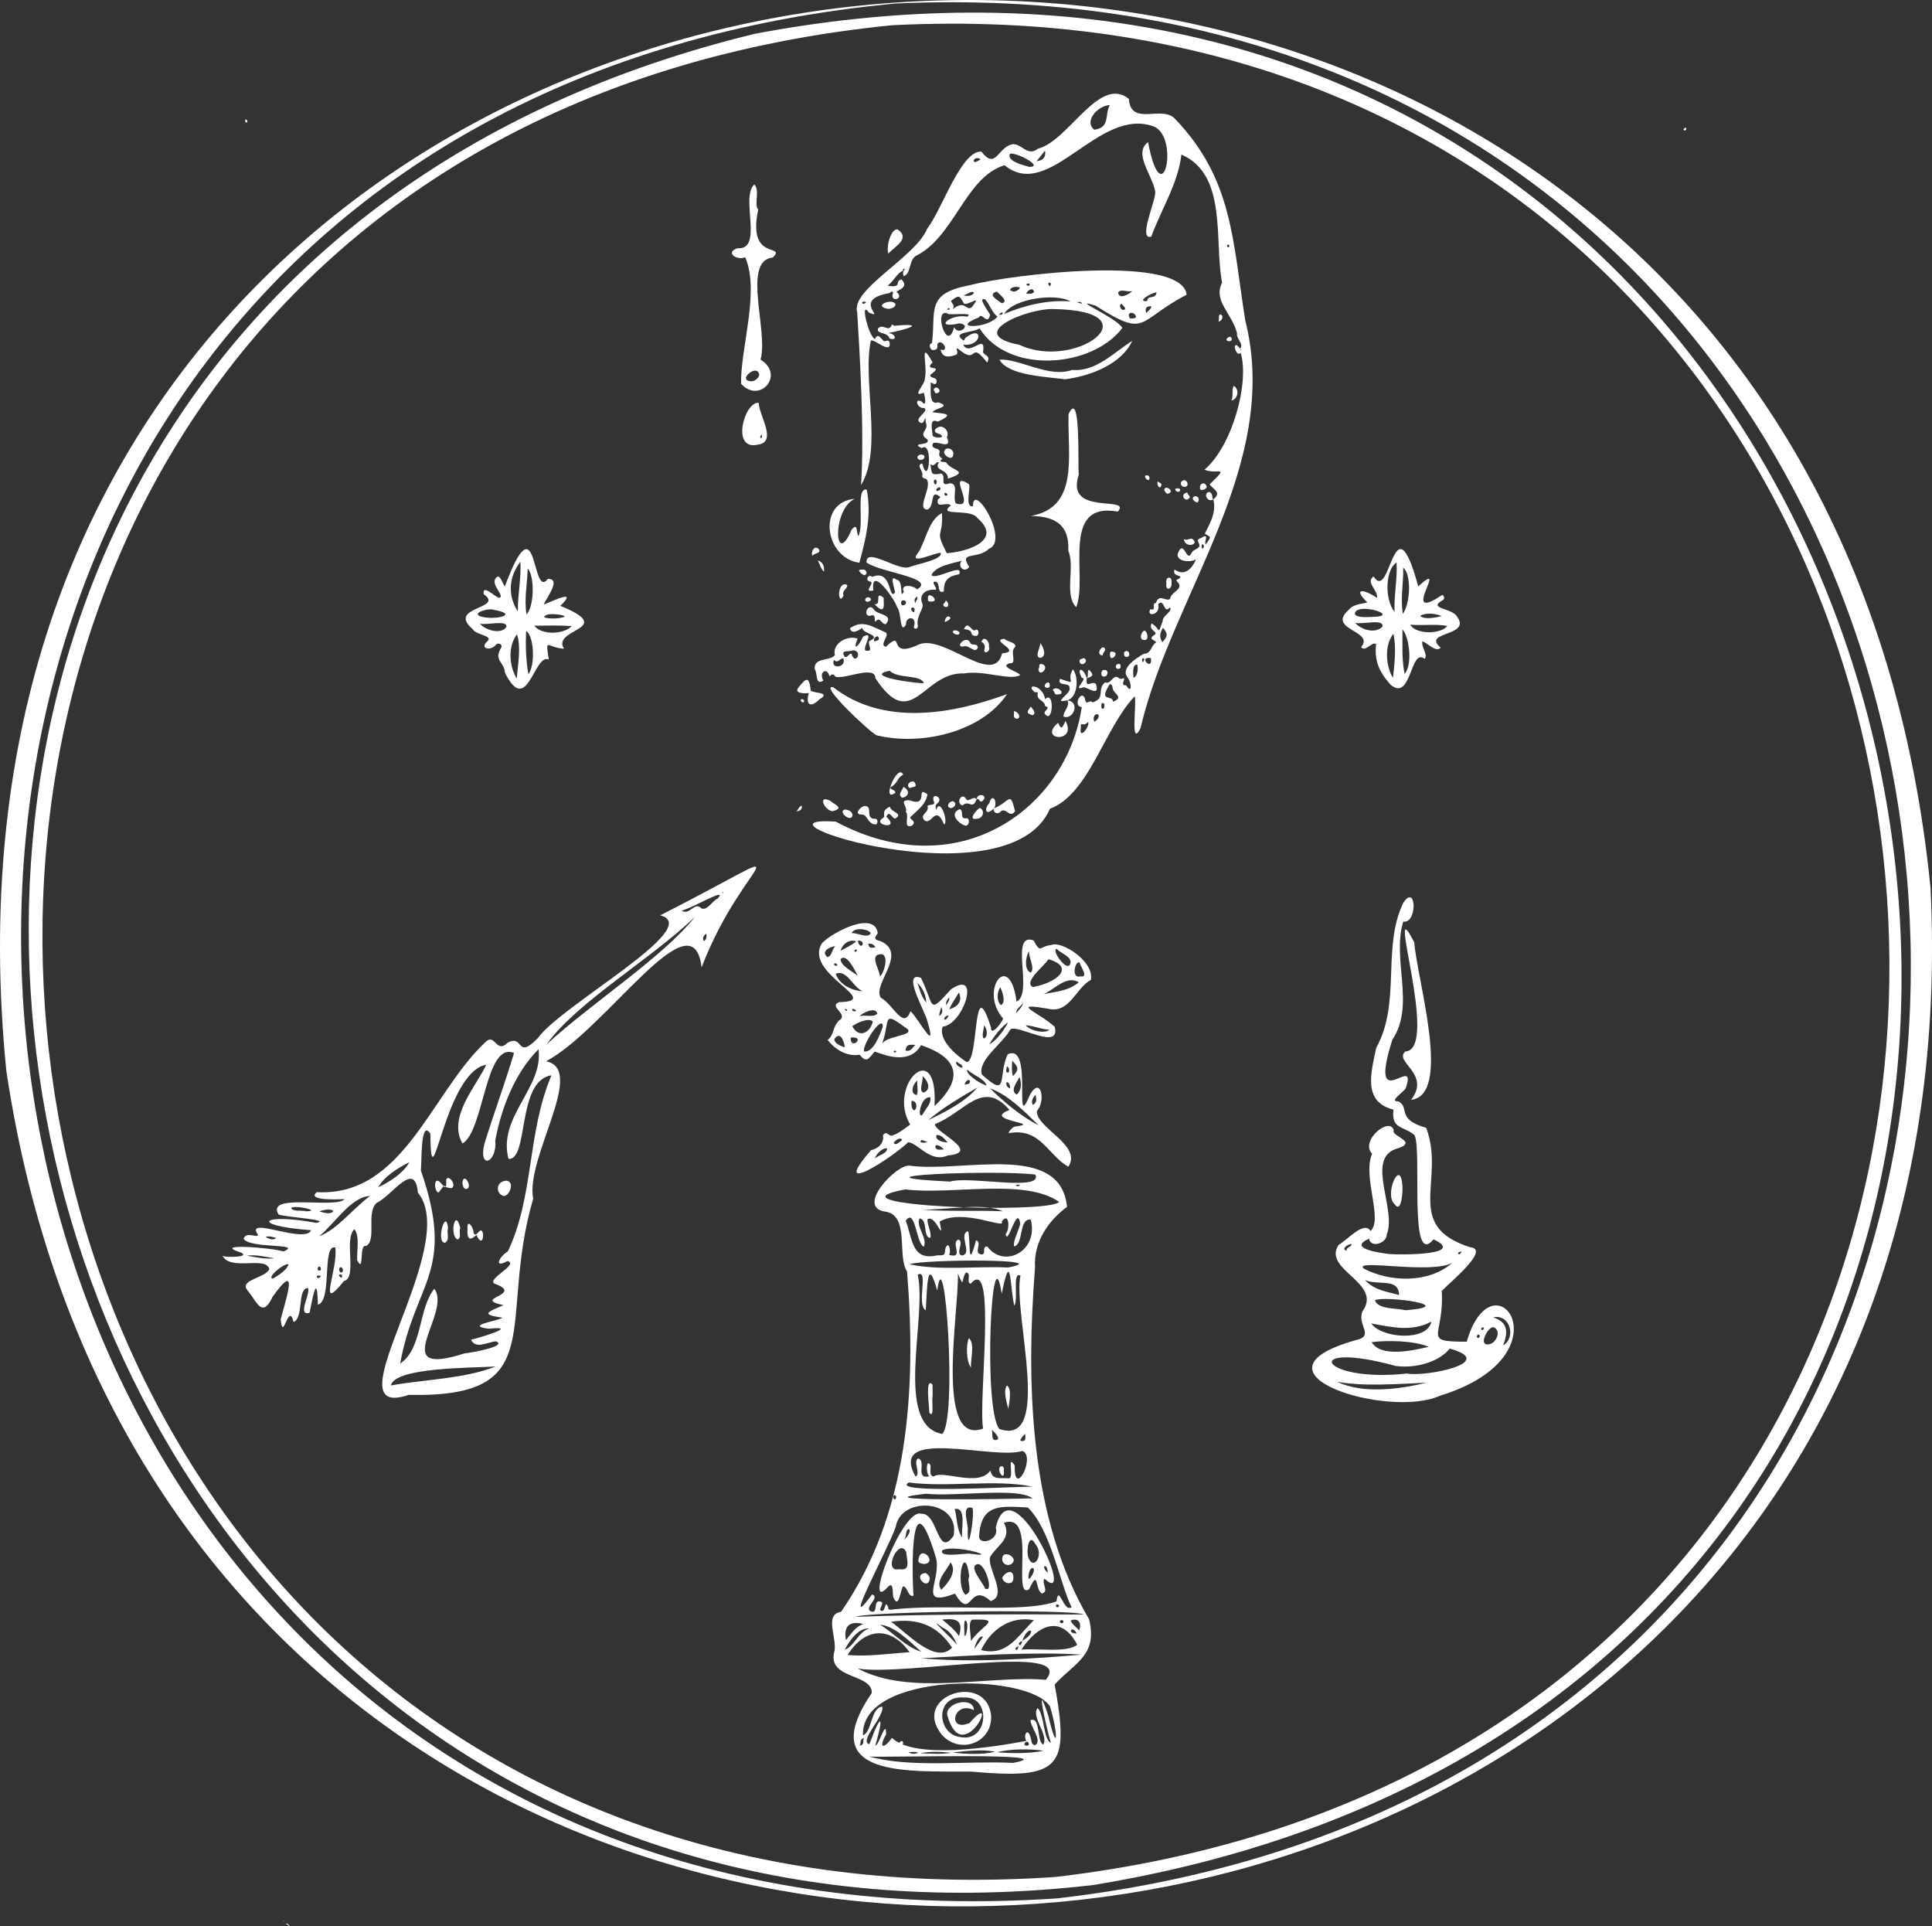 <svg xmlns="http://www.w3.org/2000/svg" viewBox="0 0 459.52 458.14">
  <rect x="0" y="0" width="459.52" height="458.14" fill="#333333" stroke="none"/>
  <defs>
    <style>
      .d{fill:#fff}
    </style>
  </defs>
  <g id="b">
    <g id="c">
      <path class="d" d="M459.17 211.19C473.56 506.5 44.82 544.43 1.5 254.63-29.46-55.98 428.69-96.45 459.17 211.19ZM213.03.83C-89.63 29.35-49.26 471.78 251.47 451.48 546.56 417.54 508.07-12.38 213.03.83ZM401.05 30.61c.1.44-.47.56-.62.21-.05-.26.72-.72.62-.21Z"/>
      <path class="d" d="M58.33 28.41c.51.01.76.63.2.74-.3-.15-.2-.46-.2-.74ZM68.98 458.14l-1.02-.63c.57-.16.73.34 1.02.63ZM67.56 456.79c.07.05.08.12 0 .15-.08-.03-.07-.1 0-.15ZM260.16 448.29C-20.07 480.81-97.26 75.23 179.57 8.03c302.8-57.13 386.59 389.94 80.59 440.25ZM212.15 6c-294.8 29.51-254.3 460.33 38.86 440.39C540.57 412.67 500.76-8.51 212.15 6Z"/>
      <path class="d" d="M216.29 277.22c12.71 1.77 35.97-5.82 37.5 9.81-4.09 2.98-8.02 8.09-7.61 14.4-2.2 27.92-1.28 59.79 12.86 83.68 2.07 8.57-3.32 10.24-8.19 15.5 3.58 19.86 1.5 22.63-19.83 20.72-14.83-.14-37.5 1.62-23.66-18.72.04-4.67-10.36-3.15-8.98-9.58 1-3.05-2.6-9.07 1.67-9.71 16-23.14 17.97-52.44 15.69-80.96-2.45-3.61.72-13.43-5.24-14.21-7.04-1.09 2.74-11.29 5.79-10.93Zm26.83 113.01c3.96-2.23 1.47-4.17.03.02-1.71.57-.24 1.89-.03-.02Zm-18.91-3.14c-4.25-3.21 2.09 2.36 3.42 4.12-.7-1.76-1.65-3.29-3.42-4.12Zm-18.96 25.62c2.23-.87 1.78-6.47 4.57-6.85.82 1.99-5.72 8.39-3.04 8.94 3.05-8.23 3.36-6.22 1.4.32.8.29 2.64-6.73 2.57-2.62-2 3.51-.32 3.37 1.38.79 5.44 5.29 24.4 2.16 32 .73-.81-1.16.17-3.08.82-1.31.44.77.18 2.62 1.44 2.26 1.38-1.37-1.25-4.19-1.3-5.87 2.46-.93 1.42 4.97 3.03 5.82 1.42-2.26-2.94-6.54-1.34-8.72 1.62 1.47 1.39 7.58 3.16 8.29-1.11-3.72-3.87-16.35-.6-6.42 2.27 9.68 2.39 4.14.38-2.26-5.17-8.1-45.08-8.23-44.46 6.88Zm43.15-37.28c-.73 1.33 1.23 2.99-.56 3.55-1.83-1.02-.65-6.1-3.08-1.01-4.22 2.65 2.02-18.65-5.98-15.8 2.03 3.82-1.67 5.3-3.32 8.17-.59 2.91 4.3 9.08.18 10.45-5.37-4.82-4.35 5.03-8.52-1.79-9.3 3.51-2.9-3.51-4.58-8.79-5.98-19.6-5.7 3.02-5.27 9.26-1.26.56-1.37-2.14-2.47-2.2-.68.71-.96 5.73-2.34 2.56-.25-.82.2-3.8-1.23-2.48-6.23 7.08 3.34-18.92 7.91-17.34 4.04-.24 3.77 10.79 7.67 5.22 1.67-8.6-12.51-9.65-13.77-2.09-1.65 5-13.59 26.85-5.6 16.05 2.04.79-2.09 3.13-.33 4.03 1.93.72.41-2.85 2.29-2.32 1.25.17-.72 2.08.18 2.16 1.13.54.79-2.88 1.68-.82-.07.66.36.58.76.56 12.81-1.48 31.53.93 39.26-1.95.57-4.28 1.65 2.71 3.59 1.39-2.7-5.41-4.99-18.58-10.42-23.72-6.63-.37-11.11-.89-11.59 6.9.15 2.33 4.97.74 3.97-2.11 3.71-15.82 19.7 19.6 11.58 12.13Zm-7.14-64.88c-1.07-4.08-.72-14.22-3.01-2.85-2.4-16.07-4.46 27.32-.58 32.13 12.91 4.53 3.14-28.04 5.05-36.46-2.02-1.05-.45 5.46-1.47 7.19Zm-21.05 1.06c-2.36-1.15.8-9.94-1.93-8.46 2.29 10.1-5.75 35.72 5.81 37.88 3.66-3.32.61-47.95-1.17-34.08-2.47-8.94-2.41 0-2.72 4.65Zm7.61-8.72c.37 8.3-5.63 41.23 6.01 36.86-1.21-6.62 3.38-41.78-2.97-34.44-1.15-.24.33-2.66-1.11-2.67-1.18 1.45-.27 4.13-1.93.25Zm-2.05-4.43c3.69.96.21-2.97 2.18-3.66 1.48.43-.81 3.46.82 3.78 2.71-.3-.98-5.15 1.51-5.77.62 2.59-.16 9.77 1.86 2.18 1.64.37-.74 3.13 1.25 3.33 1.33.16 0-2.03 1.44-1.87 3.87 5.29 12.25 1.24 10.34-6.4-2.93-.39-1.65 5.97-3.98 6.36-.27-1.44 1.14-3.7 1.47-5.39-.71-4.85-2.98 5.61-3.46 2.45 1.06-1.17.83-5.39-.95-2.96 1.2 2.04-9.12-3.24-14.76 0 1.15 5.74-.88-1.84-2.91-.53-.05 1.47 1.1 3.21.67 4.42-1.8-.15-.51-4.36-2.51-4.63-1.06 1.75 2 4.81.97 6.73-1.81-.81-2-9.42-4.28-6.2 1.72 4.76 1.48 9.61 7.54 8.24 1.71.02 1.71.02 1.89-1.64.78-2 1.41.57.9 1.54ZM204 396.81c12.47 6.67 30.98 1.56 44.74 2.69 7.54-9.02-34.03-.75-44.74-2.69Zm17.03-45.7c-.9-.73-.7-4.49.3-2.61.13.86-.49 2.47.76 2.64 2.13-1.63 10.66 2.66 13.46-1.41.49 2.2 1.92 1.74 4.16 1.82 1.86.53-.49-6.17 1.64-3.01-.25 8.1 5.13-2.1 1.84-3.47-6.9 2.24-32.15-5.9-25.42 6.1 1.34-.68-.74-3.76.65-4.32 2.01.76-.89 5 2.6 4.25Zm-5.71-68.24c-20.86 3.89 33.98 5.94 36.6 2.98-8.22-5.75-25.49-1.6-36.6-2.98Zm10.66-1.86c4.54-1.41 22.2 2.46 20.27-1.67-9.52-1.18-47.47.36-20.27 1.67Zm14.99 138.25c13.23-2.51-29.37-1.26-34.21-1.51 9.81 2.76 23.19.97 34.21 1.51Zm-24.63-26.33c-4.62-6.38-10.75-5.81-14.74.68 4.78.4 9.71-.33 14.74-.68Zm-4.41-7.24c4.02 2.87 10.62 10.21 14.5 6.16-3.49-5.4-8.26-7.06-14.5-6.16Zm31.02 6.62c4.12-.32 10.85.8 13.26-1.15-3.8-7.29-9.42-4.72-13.26 1.15Zm-9.6.12c6.24 1.55 8.65-3.35 12.56-7.1-5.46-1.12-10.23 2.14-12.56 7.1Zm-13.13-37.19c-16.58 1.91 19.57 1.27 25.38 1.1-3.61-2.73-18.18-.32-25.38-1.1Zm37.52 28.73c-2.14-1.35-51.21-.76-54.28.55 18.1-.65 36.17-.61 54.28-.55Zm-17.98-82.53c11.69-2.14-19.83-1.97-23.47-.77 7.31 1.58 15.77.41 23.47.77Zm-20.66 92.94c12.22 1.08 26.58.13 38.19-.87-11.12-.72-26.31.22-38.19.87Zm-2.96-41.81c-4.62 2.74 24.96.99 29.43.98-9.03-1.82-19.93.26-29.43-.98Zm-2.28 20.62c2.93.52 1.8-2.23 1.69-4.03-1.65-3.83-5.79 4.96-1.69 4.03Zm24.61-85.12c-4.53-2.15-13.35-.26-19.29-.39 6.43.51 12.86.12 19.29.39Zm-7.53 102.2c2.7-3.94 7.73-5.33.24-5.07-.99.69-.24 3.53-.24 5.07Zm-.4-15.39c-1.12-8.59-3.48 2.02-.91 4.39 1.96-.65.2-3.11.91-4.39Zm14.03-4.51c1.26 3.44 3.87-.71 1.67-3.18-1.56-2.9-2.18 1.73-1.67 3.18Zm-12.08 1.64c-2.32.44 1.36 4.47 1.83 5.8 2.21 1.12-.05-6.27-1.83-5.8Zm-1.96-2.53c8.21 1.25-3.45-2.39-6.41-.78-.86 1.78 4.99.77 6.41.78Zm-11.42 23.34c-2.75-2.41-6.28-6.13-9.79-6.42 3.09 1.84 6.29 5.4 9.79 6.42Zm4.78-14.72c1.66-1.65 3.86-4.43 2.17-6.54-.71 1.84-3.81 4.42-2.17 6.54Zm6.27-13.93c0 6.36 1.7-3.85 1.15-5.56-2.98-.83-.8 4.03-1.15 5.56Zm18.07 52.21c-3.21-.52-8.09-.45-11.05.34 3.33.32 7.6.34 11.05-.34Zm-24.12-31.2c1.57 1.33 2.92 2.35 3.99 3.92 1.07-3.7-.5-4.31-3.99-3.92Zm2.96-26.3c.62 2.29.43 4.74 1.76 6.79-.24-1.84 1.13-7.38-1.76-6.79Zm-.55 57.9c3.04.4 7.31.58 10.13-.17-2.94-.65-6.66-.19-10.13.17Zm-21.18-30.54c-3.13-.85-4.79.42-4.14 3.81 1.31-1.52 2.25-3.18 4.14-3.81Zm1.42 1.06c-2.68-.26-4.94 3.27-5.84 5.05 2.26-.77 3.16-4.26 5.84-5.05Zm12.08 29.65c2.47.1 4.95.33 7.4-.09-2.48-.28-4.95-.37-7.4.09Zm37.83-29.21c.77-2.06-.5-3.01-1.99-2.34.24.86 1.3 1.55 1.99 2.34Zm-27.29.36c-.07 3.22 1.48-2.39.16-2.71-.32.55-.2 1.85-.16 2.71Zm16.05-15.18c-.59.23-1.02 2.07-.72 2.61.51-.18 1.99-2.71.72-2.61Zm-9.51-32.87c.23 1-.24 2.76 1.13 2.38 1.05-.25-.54-1.87-1.13-2.38Zm-2.11 49.23c-.93-.48-1.91 1.81-2.04 2.86.68-.95 1.36-1.91 2.04-2.86Zm-18.79-23.02c.79-.81 1.72-2 1.18-2.62-.89.04-.47 1.63-1.18 2.62Zm-10.56 48.91c1.32-.23.67-1.18 1.03-1.83-1.1.26-.62 1.15-1.03 1.83Zm39.39-74.18c-.63.59-.99 1.05-1.21 1.64 1.48.38 1.24-.57 1.21-1.64Zm12.17 47.57c-.04-.64-1.1-1.56-1.32-.65.21.63.87.41 1.32.65Zm-37.59 28.22c-.96-.2-1.62-.16-2.36 0 .73.28 1.38.57 2.36 0Zm30.83-42.8c-.21-.67-.19-1.85-.98-1.4.17.47.23 1 .98 1.4Zm-36.46-18.4c-.48.06-.43 1.09.08.98.38-.1.35-.97-.08-.98Zm40.16 30.08c-.02-.46-.92-.48-.86 0 .04.52.81.49.86 0Zm-8.25 29.19c-.1-1.53-1.94.23-.54.31.3 0 .54-.08.54-.31Zm7.17-32.9c.02-.46-.78-.5-.73-.02.02.39.69.43.73.02ZM241.53 281.9c.47.3.78.23 1.13-.03-.37-.16-.68-.17-1.13.03Zm.69 109.57c-.35.32-.71.33-.72.72.29.51.72-.08.72-.72ZM61.36 293.65c-3.39-4.65 11.17 2.3 12.64-1.07-15.22-1.16-11.57-4.19 1.24-1.74 3.73-.75-6.97-1.32-8.98-1.99-3.21-5.26 13.67-1.27 15.71-3.68-1.49.1-9.22.41-6.61-1.65 20.44 1.14 27.17-23.44 39.85-35.44 2.6-2.87 2.64 2.71 5.52-.08 3.91-2.18 1.98 4.31 7.22-1.15 5.67-7.89 39.78-26.38 29.08-29.16 37.15-18.9 20.2-14.58 9.84 12.36-2.09-17.49-22.63 14.71-36.99 22.35 9.68 1.95-4.95 22.84-3.07 32.69-8.58 29.52 4.48 47.39-29.59 46.64-19.26 6.55 12.75-35.19 2.17-48.1-.71-7.91-6.09.72-9.81 2.45-2.6 2.43.13 8.91-2.53 10.26-1.76-.61-.31 6.8-2.1 3.37-.11-2.08.66-5.78-.65-7.37-2.59 2.3.76 11.56-2.48 12.32-6.57 8.1-1.31-2.86-2.07-7.97-3.24-.89-.66 12.75-4.15 13.59-.15-8.17-1.31-1.28-1.96 1.92-3.11.92.34-4.69-.39-5.88-2.64.12-.93 7.03-3.42 8.1-1.26-5.04-2.48 5.06-3.07-.63 1.23-4.77 4.55-14.47-1.93-5.37-2.44 5.11-3.56 1.47-5.88-1.45-2.35-2.58 4.18-2.99 5.12-5.13-.83-3.24-9.13.51-11.15-3.16.96.43 6.67.31 4.42-.78-7.43-2.33 7.41-1.17 10.08-.27 4.82-2.04-7.91-.57-9.49-3.02.64-1.87 3.29-.05 3.43-.96Zm54.31-40.45c-10.11 1.88-13.12 34.67-13.32 16.42-2.37-3.66-2.02 6.9-2.25 8.73 8.36 24.14-1.39 26.43-4.92 45.93 5.3-3.44 4.28-13.03 8.12-17.77 4.33 5.64-11.66 21.43 7.14 15.37 1.66-.16 10.45-1.73 7.51-2.88-1.9.14-4.79 1.97-5.93-.38 2.37-.57 11.73-3.37 4.21-2.62-5.9-.76 2.32-1.86 3.28-2.62-5.08-.74-3.89-1.23.24-2.98-7.66-1.61 4.58-2.35-1.58-4.92-3.68-.79 5.67-4.78 2.52-5.57-3.41 1.92-1.87-1.19.09-2.28 6.25-13.05 4.55-28.12 10.38-41.89-8.31 1.24-5.32 20.21-10.21 19.88-2.64-10.03 8.38-16.96 7.13-26.08-5.54 5.53-8.79 13.76-10.28 21.67.49 5.32-4.03 7.09-2.61.91 2.18-7.11 4.92-14.5 7.07-21.69-6.88-2.88-7.1 18.52-12.26 21.53-3.61-6.35 3.39-13.74 5.66-18.76Zm14.32-4.8c10.68-9.85 27.76-20.8 35.3-30.36-10.24 9.95-28.16 20.3-35.3 30.36Zm-37.02 81.09c8.08-1.43 17.67-1.6 24.91-4.51-5.73.37-23.93.16-24.91 4.51Zm-4.95-45.06c-4.51.15-8.55 6.73-12.1 9.57 4.21-1.5 8.11-6.67 12.1-9.57Zm74.04-67.88c2.05 1.3 3.1-2.26 4.75-.53 1.35.69 2.63-1.82 3.89-2.33 2.72-3.02-6.56 2.62-8.64 2.86Zm-64.7 59.84c-2.74 1.39-5.91 3.34-7.4 5.96 2.6-1.18 6.05-3.38 7.4-5.96Zm-32.42 27.68c1.21-.69 3.39-2.12 3.68-3.36-.88-.52-5.46 3.31-3.68 3.36Zm-6.2-5.44c2.15.4 4.32.85 6.57.63-2.17-.31-4.3-.95-6.57-.63Zm13.98-10.56c4-.01-2.55-1.59-3.49-.78.49.97 2.71.46 3.49.78Zm3.23.02c.95.33 2.69.82 3.32-.03-.43-.73-2.46-.29-3.32.03Zm-10.24 6.34c-.85-.25-1.69-.57-2.57-.22.84.33 1.64.91 2.57.22Zm102.28-72.39c-.72.55-.98 1.07-.58 1.8.62-.43.71-.99.58-1.8Zm-86.85 80.61c.7-.06.47-1.27-.13-1.28-.52.07-.4 1.2.13 1.28Zm-4.83-.84c.08-.58-.66-.92-.73-.13-.28.51.83.76.73.13Zm5.06 1.77c0-.27-.07-.48-.38-.49-.91-.08.31 1.3.38.49Zm-5.05-.14c-.35 0-.65-.24-.94.02-.2.63.69.68.94-.02Zm95.71-91.23c-.13-.11-.21-.06-.23.1.09.1.19.05.23-.1ZM288.55 118.77c2.14-1.63.09-2.3-.85-3.56 4.92-4.8 1.87-2.22-1.23-3.5 6.62-5.57 10.76-20.77 8.62-27.8-1.25 1.33-2.3-3.84-.14-.99 1-1.08-.98-2.4-.72-3.69-1.29-4.87-5.73-7.62-3.56-12.02-1.94-9.93 1.37-25.66-9.68-30.46-.76 6.86-4.89 13.21-7.16 19.53-3.17.86.84-8 .95-10.43-.29-3.75-5.46-9.31-1.72-12.05 3.37 17.63 7.51-.66 1.6-3.63-13.28-5.19-24.93 18.02-35.74 9.12-9.36 2.87-11.93 17.12-21.11 21.57-1.73 1.19-1.09 4.33-2.9 4.83-.23-.71-.1-1.21.31-1.64-.17-.32-.81.08-.3.31-1.53.35-2.48 2.81-3.86 3.58 3.79.62 1.52-1.05 3.36-1.49 2.27 2.27-2.2 2.69-.92 3.19 1.33 1.44-1.45 2.25-1.22.51.46-1.45-.55-.56-.76-.44-9.1 1.57-.61 6.38-4.84 4.64-2.26-3.25-.08 5.72 1.41 6.28.58-1.22 1.02-.71 1.89.24.37.77 1.29-.48 1.61.58.43 2.99-3.52-.81-4.45-.48-2.08 9.31 2.88 25.88-2.34 34.39.83-12.76-.35-31.75-.92-41.17-1.61-5.33 14.04-13.17 16.63-19.79 3.47-4.38 8.14-18.73 12.91-18.34 3.44 4.42 3.77-.88 7.31-1.76 2.18-.3 3.7 3.07 6.1 1.08 7.34-1.83 14.59-17.53 21.66-11.88.44 6.73 8.06 1.31 11.09 4.87 13.66 14.34 13.57 28.8 16.59 47.78 8.71 34.47-17.51 65.46-24.91 97.05-2.51 4.92-.85-5.95-1.37-7.61-7.16 7.46-10.9 23.33-20.16 26.74-9.79 22.82-75.5 1.53-50.97 3.06 28.91 15.52 54.86-2.8 58.54-27.24-2.23-.09-.15-4.28.73-2.09.27 2.1 1.07.1 1.87.99 3.2-1.13.85-3.01 2.96-4.79 1.4.74 1.89-2.34 3.39-.89.69.37 1.47-.71.99.65-.18.56-.3 1.01.6.94 1.38 2.32 1.39-.47.36-1.81-1.76-2.18 1.9-4.53 3.87-5.68 1.79.04 1.66-1.97 2.91-2.69-.2-.61-1.87-.64-.68-1.59 1.71-.98-1.35-1.13-.39-2.92 2.29 1.37 1.29 3.07 2.64-.59-.07-1.3 2.42-2.19 1.72-3.24-1.59 1.88-1.2-2.32-2.81-.74.75 2.53-2.95 3.21-1.86 1.17 1.65.59.16-1.56 1.33-1.44.75-2.36 2.22-.34 3.37-.97.09-1.69 3.32-2.26 1.87-3.97-.28-.29-.66-.53 0-.72 1.92-1.2-1.5-.32-.82-2.32 2.41 1.66 4.09-.09 5.16-2.47-1.28.92-5.05.6-4.32-1.49 1.42-3.37 1.99 2.38 3.16.14.38-1.21 2.71-1.01 1.68-2.64-.5-.92.65-.91 1.08-1.3 1.57-.75.13 1.26.69 1.79 1.49-2.19 1.11-1.59-.23-2.57 1.25-2.53 2.79-5.08 2.01-8.16Zm-24.59-93.78c-2.81.11-6.24 3.84-3.7 5.86 3.88-.47 2.45-3.67 3.7-5.86ZM244.85 39.7c3.62-.07-3.5-3.68-4.65-3.12-.81 1.84 3.43 2.75 4.65 3.12Zm19.87 127.18c2.26-.87.9-1.57.21-2.52-.48-.48-.15-1.7-.97-1.65-2.88 4.5.77 2.37.76 4.17Zm11.74-14.15c1.55-1.66 1.12-2.16.16-3.45-.83 1.42-.89 2.27-.16 3.45Zm-19.39 20.4c-.5 3.09 2.32-.53 1.72-1.44-1.24 1.46-1.75-.47-1.72 1.44Zm12.53-11.94c1.07-.41 1.14-2.44.87-3.14-1.25.02-.93 2.19-.87 3.14ZM246.55 38.33c1.5-.15 2.29-.93 2-2.5-.76.95-1.42 1.78-2 2.5Zm13.74 133.31c.63-.38 1.12-.89 1.03-1.6-.96-.72-1.5.87-1.03 1.6Zm13.49-14.68c.09-.66-.43-.44-.71-.49-1.87.11.79 2.8.71.49ZM233.24 37.89c-.51-.4-1.43-.45-1.66.31.03.73 1.11.04 1.66-.31Zm28.73 129.98c-.2.93.77.91.71.03.13-.94-.91-.94-.71-.03ZM206 71.86c-.38-.12-.68-.25-.94.07-.01.5.71.33.94-.07Zm79.97 58.69c.49-.43.54-.79-.02-1.19-.2.42-.17.77.02 1.19Zm6.12-71.73c.37.06.39-.58.08-.65-.35-.08-.4.58-.08.65Zm-20.31 98.69c.35-.33.59-.94.06-.97-.31.24-.21.54-.06.97Zm23.39-74.31c-.04-.09-.1-.21-.16-.08.04.11.07.21.16.08Zm-10.43 49.71c.08-.05.09-.09 0-.15-.04.06-.11.12 0 .15ZM348.86 319.09c6.26-21.71 24.79 3.26-6.35 12.84-12.15 5.59-47.85-5.37-20.11-13.19 4.71-1.01.3-3.59 1.66-6.87 4.93-6.82-9.64-9.84-5.67-15.82 1.86-.93 6.06-5.88 7.58-3.29 3.05-2.7-1.96-12.92.38-18.38-2.98-3.02 4.13-8.94 5.16-5.61-.92 1.45 6.44 2.83.35 4.52-6.94 2.63.34 14.27-2.01 20.26 0 2.18-3.88 3.35-4.22 1.03-5.16 2.31 2.28 3.33 4.71 3.65 3.31.27 18.5.2 10.62-3.48-6 7.22-2.66-21.27-4.53-24.79-2.61-2.25-5.56-1.3-5-6.07-7.39-1.85-5.33-8.79-4.1-14.68 5.96-10.72 1.32-23.82 6.4-34.42 3.17-4.98 3.46 4.97.02 4.39-2.73 9.06 2.91 19.85-2.58 28.08-5.98 18.87 6.2 2.73 3.19 11.51-.36.88-4.21 3.21-1.78 3.16 2.86 1.4-.67 4.23 6.63 6.29 4.69 12.42-5.61 23.37 10.52 28.41 4.75.52-4.8 8.26-6.81 10.39.64 11.08-5.04 12.05 5.93 12.07Zm-14.21 7.57c4.83.83 21.77-2.73 10.16-5.93-2.34 3.04-7.99 4.82-12.89 4.12-22.75-6.26-18.28 4.1 2.73 1.81Zm10.78-26.33c-5.05 2.79-23.72-1.01-21.06 1.37 6.24 3.27 15.46 3.55 21.06-1.37Zm-5.61 19.97c-3.66-1.52-10.13-1.56-13.58-1.1 2.16 3.66 9.67 2.04 13.58 1.1Zm-5.47-8.69c13.05-1.06-4.93-3.52-7.33-2.39.72 2.25 5.02 1.83 7.33 2.39Zm-8.19 3.14c2.43 3.58 13.39 4.33 14.27-.43-4.58 2.46-9.31 1.35-14.27.43Zm13.13 14.1c-7.03.27-14.58.94-21.24-.22 6.03 2.9 14.58 1.82 21.24.22Zm-6.51-20.86c-.14-4.22-4.88-2.16-8.12-3.56 2.32 2.49 5.28 2.75 8.12 3.56Zm21.27 11.72c1.76-.11 3.15-3.18 1.29-4.01-1.21-.63-3.96 4.43-1.29 4.01Zm3.47.23c3.14-1.74 1.66-7.56-2.37-6.63 3.67 1.17 3.51 3.64 2.37 6.63Zm-36.04-24.07c-.86-.09-2.65 1.27-1.17 1.57-.18-.92 1.1-.73 1.17-1.57Zm29.77 21.97c.17.96 1.19-.22.41-.46-.35-.04-.27.31-.41.46Zm1.72-2c-.25-.33-.66-.08-.67.29.04.46.64.03.67-.29Zm-5.35-18.23c-.41.15-.75.09-.82.48.23.49.66.03.82-.48Z"/>
      <path class="d" d="M240.1 263.97c-6.43-7.48-10.74.68-17.68 3.34-.76 1.6 11.4 6.72 3.01 7.49-4.17 1.8-6.82-2.75-9.39-3.17-4.11 3.9-18.93 13.44-8.87 1.92 1.91-.45 3.13-1.82 2.84-3.52.7-1.17 1.27-.09 1.83.07 1.31-.09 3.33-1.69 4.65-2.65-5.61-9.39 6.7-21.11 5.78-4.41 7.38-6.93 5.29-11.58-3.2-14.48-2.62 4.53-7.93 2.67-11.02 1.52-1.39 1.57-1.85 2.91-3.59.75-2.7.49-5.65-.94-7.6-3.51 1.59-1.16 1.13-3.26 2.79-4.69 2.29-1.4-2.81-3.34 0-4.3 10.69-.19-8.84-6.81-4.1-14.06 2.6-2.67 12.48-7.75 13.22-2.34-.87 1.2-.87 1.55.61 1.88 6.72 2.91-1.89 10.1.08 13.43 3.19 1.79 5.31 7.76 7.13 3.25 2.09 2.08 6.45 10.53 3.93 2.2-.57-2.33-6.16-11.85-1.48-10.14 3.32 6.6 1.5 9.03 7.16 2.73 7.25-4.93 2.94 8.41-1.98 8.88-1.13 3.03 3.06 6.72 5.67 8.42 3.06.09 1.34-22.33 5.81-8.22-.08 2.34 2.78-1.37 2.88-2.14-5.87-6.71 1.59-16.56 3.2-4.01 4.13-1.91-1.79-16.6 4.04-14.56 1.89 3.33 1.24 1.39 4.23 1.1 2.44-1.09 10.24 3.86 9.42 8.29-3.66 1.98-5.03 8.05-10.14 6.88-9.56-1.67-2.16.86 1.54 4.3 1.4 5.77-8.64-.61-10.54.57-1.77 3.38-7.76 7.2-6.82 10.74 6.59 6.01 3.72.28 6.18-4.79 6.25-2.92 1.16 19.61 5.26 9.66 2.73-4.77 3.79 1.76 1.67 3.79-.27 4.1 10.88 8.12 7.48 13.29-4.91-2.78-6.65-9.38-14.17-7.99-.08-.41 1.05-1.58 1.52-1.58 7.04-.8-8.16-1.39-1.36-3.91Zm-.33-20.85c-1.73 1.16-3.35 3.4-4.48 5.22 1.88-.84 3.95-4.1 4.48-5.22Zm-29.94 5.09c1.03-1.87 7.28-1.85 6.11-3.39-6.35-4.75-4.11-2.39-6.11 3.39Zm35.81-13.46c5.83-1.05 10.15-4.76 3.74-6.62-.98 1.64-6.02 5.33-3.74 6.62Zm1.38 32.86c-3.37-3.3-7.32-7.29-11.52-8.76 2.98 2.99 7.61 6.84 11.52 8.76Zm-37.05-23.42c.03-3.29-5.18 4.71-4.42 5.89 2.22.21 3.74-3.98 4.42-5.89Zm38.29-7.78c2.89-.56 5.9-.74 8.33-2.8-2.96-1.77-5.79 1.74-8.33 2.8Zm-27.43 29.95c3.82-1.78 9.01-4.47 11.6-7.7-3.6 2.1-8.11 4.7-11.6 7.7Zm-13.23-23.39c-.9-1.09-3.96.38-4.89 1.08 1.47 2.87 4.13 1.79 4.89-1.08Zm-2.46-7.24c-2.42-1.12-3.73-5.22-6.36-4.15.72 2.37 3.65 4.05 6.36 4.15Zm4.16-3.45c1.23-1.2 2.49-6.48-.72-5.13-1.23.99.67 3.63.72 5.13Zm45.34-3.5c-.17-1.55-2.35-2.01-3.28-3.11-1.57.15 2.95 6.38 3.28 3.11Zm-50.63 3.29c-.63-1.13-2.59-5.52-4.08-3.96-.02 1.53 2.71 2.85 4.08 3.96ZM221.29 261c-2.25-.5-3.26 5.16-1.89 4.14.75-1.56 2.05-2.45 1.89-4.14Zm35.74-28.8c1.97.34 0-2.3-.27-3.3-1.07-.46-2.09 3.96.27 3.3Zm-54.44-10.27c1.38-.13 3.85 1.38 4.5 0-.44-1.01-4.04-1.5-4.5 0Zm42.18 4.28c-.87 1.29-1.23 4.55.41 5.1 1.05-1.12-.56-3.52-.41-5.1Zm-40.36 15.47c1.33-.41 3.33.39 4.27-.62-.42-1.64-3.24-.37-4.27.62Zm23.67-5.64c-.77 1.34-1.71 2.49-2.3 4.01 2.33-.73 3.12-2.13 2.3-4.01Zm-8.64 19.88c.18 1.17-1.06 3.76.27 3.9 1.86-.68 1-2.83-.27-3.9Zm23.04.21c-.63 1.32-2.33 3.26-.66 4.18 1.12-.94 1.23-2.6.66-4.18Zm-12.4-1.76c-.57 1.17 3.59 3.66 4.58 3.78-.55-1.68-3.27-2.42-4.58-3.78Zm13.89-10.53c1.08 1.35 4.62 2.05 5.65 1.05-1.97-.06-3.71-.96-5.65-1.05Zm-43.05 5.24c-.13-1.53-1.13-4.02-2.49-1.91.1 1.05 1.53 1.61 2.49 1.91Zm36.98-14.31c-.83 1.34-.85 3.39.18 4.28 1.22-.66.4-3.07-.18-4.28Zm-37.98-8.67c1.35-.69 2.59-1.3 3.71-2.19-1.37-.65-3.15.37-3.71 2.19Zm20.38 12.3c-.08-1.8-.81-3.35-2.08-4.67.52 1.62.89 3.3 2.08 4.67Zm-21.65-13.39c-1.61.28-3.39 1.34-1.87 2.6 1.11-.21.96-1.57 1.87-2.6Zm42.1 27.26c-.07 1.33-.17 2.47.17 3.67 1.43-1.5 1.41-2.1-.17-3.67Zm-22.56 4.69c-1.18.95-1.81 3.18-.13 3.47.44-1.07-.05-2.21.13-3.47Zm-10.11 18.6c.8-.88 2.89-1.1 2.92-2.42-.95-.32-2.62 1.25-2.92 2.42Zm17.32-3.84c-.73-.89-1.76-2.08-2.7-1.71-.26 1.28 1.61 1.64 2.7 1.71Zm-7.67-23.22c-1.87-.12-2.08.01-2.37 1.32 1.26.42 1.62-.69 2.37-1.32Zm-.94 13.32c-.04.65-.04 2.09.69 2.25.78-.52.65-2.33-.69-2.25Zm17.24-17.98c.06.98-.66 2.41-.04 3.16 1.07-.46.84-2.3.04-3.16Zm-31.06 2.9c-.24.08-.7-.22-.63.38.19 2.49 3.21-.35.63-.38Zm11.59 24.41c-.29-.91-1.79.11-1.97.67.45.79 1.45-.36 1.97-.67Zm31.71-10.82c-.62.83-1.09 1.52-.63 2.44 1.03-.52.93-1.34.63-2.44Zm-4.55-19.32c.66-1.04 1.56-1.53 1.59-2.58-.24.93-1.6 1.11-1.59 2.58Zm-37.69-17.26c.16.57.26 1.11.86 1.19.74-.47.06-1.48-.86-1.19Zm2.47.69c.18 1.22.91.97 1.73.85-.42-.73-.96-.9-1.73-.85Zm17.97 48.93c-.48-.7-2.26-1.68-1.96-.42.42.71 1.1.42 1.96.42Zm-3.89-1.72c-.42-.17-1.6-.95-1.65-.09.51.41 1.08.13 1.65.09Zm3.3-32.16c-.19.83-.54 1.37-.44 2.15.63-.56.92-1.13.44-2.15Zm3.68 12.98c-.62.44.84 1.68 1.34 1.38.19-.62-.97-.93-1.34-1.38Zm1.89 5.48c.47-.18 1.16.04 1.27-.71-.2-.97-1.28.06-1.27.71Zm-4.42-18.9c.4-.65.87-1.07.74-1.83q-.9.9-.74 1.83Zm14.44 14.55c.07.43-.57 1.58.4 1.47.29-.48.1-1.32-.4-1.47Zm.73 5.25c.2-.61-.43-1.87-.84-1.36-.04.58.1 1.05.84 1.36Zm-14.56-17.29c-.6-.23-1.49.82-.84.94.43-.13.6-.52.84-.94Zm-21.95-1.2c-.36-.22-.56-.49-.9-.42-.31.5.41.77.9.42Zm-4.51-10.77c-.07-.42-.69-.75-.82-.21.19.3.45.42.82.21Zm4.61-3.65c-.04-.35-.55-.04-.57.2-.02.38.69.23.57-.2Zm-2.33 14.2-.42-.23c-.34.34.65.8.42.23Zm11.31 10.15c.32.17.55-.44.17-.4-.29-.07-.58.4-.17.4Zm5.3-16.94c-.09.06-.09.11 0 .17.09-.06.09-.11 0-.17ZM234.78 86.23c-4.38-5.62-1.99.9-6.78-3.2-1.24-.72.44 1.04-.73 1.39-1.53.53-3.18.74-3.55-1.28 2.22.71.39-2.63-.62-1.51-.41.39.32 1.46-.88 1.58-.92.42-1.57-1.46-.56-1.6 1.03-7.56-1.73-11.79 8.96-13.77 9.92-2.62 50.5-7.41 51.63 2.25-12 6.21-9.21 10.52-21.7 2.59-6.56-2.01 4.88 2.73 6.4 5.31-7.1 9.43-26.98 11.19-33.98.09-1.49 1.11-6.66.79-3.96 2.79.18.31.51-.2.57-.48 4.37-3.46 4.11 2.16-.48 1.57 1.46 3.04 5.47-3.07 4.71 1.78.37.96 1.93.73.98 2.49ZM250.5 73.5c-6.17-.18-21.3 5.94-8.07 8.5 13.58 6.34 32.46-8.13 8.07-8.5Zm-11.66 1.16c5.01-2.14 10.6-3.39 15.76-2.97-3.32-2.05-13.61-.72-15.76 2.97Zm-11.91 3.15c1.07 2.25 4.39-.7 1.19-.9-6.37 1.42-1.97-2.42 1.9-1.6 1.98-1.14-4.15-.29-4.56-.7-3.61-1.74-.2 9.78 1.47 3.2Zm10.33-2.54c-1.17-.68-1.81-2.75-2.92-4.06-2.01-.74.89 3.06 1.15 3.63-.6 2.8-2.01-.82-2.68.66-7.17 2.74 2.18 2.78 4.45-.24Zm-10.59-1.77c2.99-2.39 3.14.74 4.54-.51 2.3-3.08-.44-.51-1.88-.74-1.06-1.64-.94-2.43-3.12-.72.12.67.93.94.45 1.97Zm10.44-4.15c-2.55.69.52 2.21 1.13 2.76 1.93-.35-.7-2.23-1.13-2.76Zm32.21-.12c-1.33.29-2.89-.65-3.37.38.2 1.65 2.42.5 3.37-.38Zm5.76.32c-1.34.05-4.94 2.33-2.2 2.04 0-1.55 1.97-.26 2.2-2.04Zm-33.92-.21c.6.07 2.3-1.17.75-1.09-1.01-.23-2.67.83-.75 1.09Zm-11.99.88c.89.42 2.42 0 2.46-.65-.54-.55-1.56.49-2.46.65Zm39.85 5.49c2.74.26-.16-2.45-.55-.76.1.42.17.92.55.76Zm3.59-1.24c.49-.6 1.15-.89 1.25-1.63-1.2-.04-1.55.39-1.25 1.63Zm-28.53-4.63c.86.07 1.49.07 1.86-.4-.16-1.17-1.46-.55-1.86.4Zm22.7 2.42c-.75.05-.28 1.49.38 1.44 1.09-.07-.14-1.1-.38-1.44Zm-17.02-4.18c.13-.36.35-.65-.04-.86-.58-.11-.42.65.04.86Zm-12.16 6.73c.43.2 1.1-.08.78-.52-.4-.04-.48.41-.78.52Zm18.47-2.94 1.31.38c-.31-.65-.71-.42-1.31-.38Zm-11.95-4.28c.12.54.81.44.82-.03-.27-.2-.54-.15-.82.03Zm-18.22 5.93c-.14-.33-.45-.35-.51-.01.05.38.25.17.51.01ZM225.17 131.56c4.63-.28 13.57-2.98 7.29-8.36-1.5-2.4-9.83-.26-6.29-3-1.06-1-3.55.93-3.12-1.33.09-.28.8-.47.49-.77-2.5-1.98-1.08 2.32-2.94 3.08-2.7.03.91-5.04-.06-6.92-.19-.78-1.36-.11-1.15-1.33.15-.95-1.58-2.35-.04-2.72 1.6 6.2 2.68-5.63-.11-3.63-2.98-1.43 2.28-.46 1.31-2.09-2.39-1.49.55-2.13-.36-3.99-.15-2.53-.09.23-1.1.11-2.23-.9 2.06-2.75.76-3.58-1.81.26-2.46-2.64-.59-1.49 1.27 1.59.71-1.41.46-2.15-3.16 1.3.4-2 .26-3.41.73-3.02-1.46-9.63 1.84-3.8-2.44 2.35 3.19.29-.52 2.93-.23 1 1.47.41 1.47 1.54-.04 1.16-.88.57-1.4.26.12 1.46-.59 5.59 1.74 4.77 3.49 1.06-.86 1.36-1.3 2.37 2.65.36 5.58.26 1.25 2.22-2.25-1.05-1.26 2.21-1.24 3.27.18.76 3.39.72 1.78-.25-.54-.26-1.41-.27-1.22-1.12 1.55-1.78 3.64.26 2.83 1.79 1.42 3.31-2.57.56-3.34 1.54-.6 1.6 2.08.76 1.56 2.27-.21.53.26 1.09.72 1.32-1.41 1.15.83.42 1.08 1.12 1.21 1.79 5.61 1.88.23 3.62.05-2.38-3.46-1.76-2.16-3.88-.82-.33-.85 1.3-2.02.45.39 2.52.21 2.6 2.62 2.21 1.29.77-.63 3.25 1.96 2.32 2.37.02.57 3.04 1.49 4.8 5.21 1.62-2.44-7.99 3.05-4.64.69.38-1.12 5.69 1.01 5.3-.02-6.16 8.84 8.22 3.8 10.13-2.67 2.61-7.29.46-4.68 4.3-1.12 1.57-2.93-.09-1.78-1.47-1.94.58-6.32 1.21-7.21 3.45 1.24 1.15 7.69-3.08 6.59-.23-2.76.46-3.67 1.54-3.64 4.08-1.71.67-.78-1.8-1.83-2.29-1.63-.25.41 1.4-.1 1.91-2.17-.27-4.26 1.05-3.12 3.42.28 1.13-1.61 2.94-1.13 5.17.06.89-1.21.86-.88-.04.67-2.38-2.09-2.31-1.94-.27-1.55 2.51-1.02-3.06-2.12-4.13-.43-1.77-6.4-10.24-5.65-3.99-2.8.61.82-2.01-.92-2.15-1.1-.36-.23-1.88.64-1.09 4.84-2.01 3.85 5.88 5.44 3.7-.07-1.07-1.55-4.51.45-2.98 1.67.19.54 4.91 1.64 2.79-.95-1.98 2.5-1.45 3.12-.52 4.78-2.74-8.77-4.03-11.99-6.41-.18-3.81 7.63 2.17 10.21 1.08 1.85-.73 7.9-1.74 7.44-3.36-1.32-.15-8.14 3.27-5.25-.22 1.71-2.77 2.45-7.78 5.55-9.24.32 6.17-1.88 3.63 1.12 9.51Zm-10.33 12.4c.81-.11.97-1.25-.06-1.17-.66-.03-.61 1.31.06 1.17Zm2.88-.51c.04-.54.61-.9.45-1.56q-.98.52-.45 1.56Zm4.87-28.24c.28-.22.3-1.23-.2-1.15-.47.14-.31 1.14.2 1.15Zm-5.11 30.41c-.11-.38.36-.88-.27-1.11-.87-.18-.46 1.09.27 1.11Zm6.18-29.28c.21-1.09-1.57.04-.77.45.35-.06.66-.22.77-.45Zm1.31.91c-.48-.25-.42.74.03.61.6.06.31-.54-.03-.61Z"/>
      <path class="d" d="M206.74 152.48c3.28-1.52-1.7-1.68-1.64-3.19-.87.69-2.57 1.69-2.94.12 2.96-2.08 5.14-.45 8.28.9 1.58.47-1.57 3.14.27 3.51 4.72-4.47-.09 3.27 8.03-.63 6-2.13 17.66 10.17 19.6 2.19 5.08-.4-3.13-3.14.53-3.47.68.77 2.89.79 2.59 1.96-1.4.99.6 4.17-1.3 3.85-2.71.87 2.28 2.06 2.47 2.85-2.43 1.37-8.66-1.25-13.35-.41-9.73-.42-12.4 14.38-21.08 1.11-.03-3.19-7.45.41-9.51-.34-.46-.84-.94-.56-1.41-.08-.48-2.32-2.68-.99-1.44 1-1.99 1.29-1.28-1.58-2.07-2.73-.21-2.91 3.61-1.77 4.8-3.32-.69-2.77 3-4.82 5.41-3.91-1.32 3.13.3 1.88 1.3-.49 2.88-1.51-.13 2.38.55 3.32 2.17.34.48-1.21.92-2.26Zm4.87 7.04c-6.52 1.3 6.21 3.04 8.12 2.96-.7-2.14-6.19-.97-8.12-2.96Zm-8.72-4.86c-.98.47-3.16-.24-1.99 1.49.77.6 1.42-1.73 1.82-.12.94 1.87 2.45-1.24.18-1.37Zm-4.54 2.25c-.91 2.52 3.14 1.77 2.21-.32-.8-.12-1.29 1.37-2.21.32Zm10.69-4.93c-.03-1.6-1.91.23-.87.57.25-.31.84-.14.87-.57ZM120.07 139.48c7.98-21.41 6.24 3.35 10.22-1.79 3.3-.14-.27 4.45-.98 6.09 2.49-.95 8.2-3.81 3.97.31 13.75 5.6-2.3 5.4.88 10.19-4.16-.22-4.46-2.95-3.63 2.56-3.51-1.57-5.11 13.83-10.43 3.15-.14-2.59-2.69-2.86-1-5.78.66-.89-.56-1.57-1.19-.85-1.04 1.5-4.04.99-1.97-.87 1.47-1.32-2.95-1.54-3.48-2.84-6.41-5.41 7.72-4.79 2.59-8.32-.39-2.59 2.6.62 3.65.84 1.58-.21-2.05-3.22-.82-4.6.99-1.52 1.59 1.22 2.2 1.9Zm3.1 5.93c-.07-3.87.82-7.7.61-11.81-2.77 3.57-3.1 8.04-.61 11.81Zm-.27 15.97c.29-3.34 1.07-7.52.06-10.52-2.14 2.72-1.94 7.44-.06 10.52Zm2.33-15.23c1.92-2.17 1.92-9.17.28-10.96-.07 3.57-.89 7.12-.28 10.96Zm.45 14.21c1.7-2.3 1.31-9.22-.55-10.3-.14 3.43-.06 6.83.55 10.3Zm10.28-11.46c-3.06-.22-5.9-.12-8.89-.08 1.81 2.32 7.14 2.05 8.89.08Zm-18.89-3.94c-.92-.32-4.97.82-2.8 1.64 3.54 1.03 9.7-.5 2.8-1.64Zm-2.92 3.36c1.17 1.48 4.99 2.72 6.29.78.31-1.79-4.72-.34-6.29-.78Zm19.16-1.4c3.09-.43-2.13-1.21-3.21-.7-2.34.89 2.27 1.06 3.21.7ZM337.32 139.45c7.71-6.98-4.96 9.21 5.75 2.01.4.22.56.89.21 1.2-3.99 2.15 2.05 1.9 3.24 3.93 3.65 4.89-8.53 3.5-3.86 7.44-1.16 1.23-3-1.04-4.36-1.52-.28 1.55 1.39 3.07.57 4.21-3.5-2.89-3.12 10.45-8.19 6.07-2.88-3.32-3.79-5.88-3.38-9.62-1.12-.64-2.41 1.97-3.58.75 3.42-3.98-8.32-4.09-2.93-8.89 1.17-1.41 2.99-1.34 4.42-1.76-3.6-3.49-.79-3.22 2.31-1.07.27-1.96-2.81-3.62-.82-5.12 4.14 6.56 4.69-19.36 10.62 2.36Zm-5.16-5.69c-2.57 1.63-2.99 8.58-.46 11.8-.19-4.15.73-7.94.46-11.8Zm1.51 12.24c1.9-2.77 1.98-9.6.08-10.99.1 3.68-.73 7.2-.08 10.99Zm-2.36 15.24c.37-3.21.85-7.48.09-10.5-2.12 2.66-1.87 7.51-.09 10.5Zm2.26-11.55c.03 3.6-.19 7.07.5 10.56 1.9-1.9 1.2-8.77-.5-10.56Zm1.84-1.13c1.43 2.44 7.44 2.28 8.82.28-2.91-.48-5.78-.02-8.82-.28Zm-7.77-1.91c4.27-.58-4.07-3.04-5.24-1.15-1.03 1.75 4 1.18 5.24 1.15Zm-5.33 1.48c1.55 1.74 4.87 2.63 6.5.89.42-1.98-4.85-.43-6.5-.89Zm20.57-1.59c-1.42-.72-4.1-.86-5.09-.02 1.25.9 3.53.35 5.09.02Z"/>
      <path class="d" d="M198.18 163.43c11.93 9.36 28.35 6.41 41.35 1.65-6 8.97-20.34 12.42-31.08 9.78-2.06-1.16-13.77-12.25-10.27-11.42ZM256.59 112.9c-3.41 9.97 12.68 4.82 9.29 8.77-13.88-2.49-7 15.67-9.92 22.75-2.91-3.05-.22-9.45-1.86-13.44.3-6.75-3.88-8.19-8.92-8.27 11.56-2.07 8.7-14.21 8.97-24.22 2.96-6.37 2.16 12.01 2.44 14.41ZM180.34 49.86c-2.69 12.5 6.8 7.97 3.49 11.37-7.46.75-1.01 17.59-2.94 24.29 5.88 3.61-.16 10.62-4.61 5.77-.27-8.1 4.53-21.97.96-30.11-1.97.87-4.93-1.18-1.8-2.15 6.24.49.58-12.25 3.98-15.16 1.38 1.36-.14 4.86.92 5.99Zm-1.55 40.82c.81-.02 1.79-.92 1.78-1.63-.53-2.71-5.47 1.57-1.78 1.63ZM336.38 224.14c.72 9.13 9.04 36.35-.77 37.43 4.85-6.18-4.2-9.02-1.36-11.5 8.38-.37-5.19-40.23 2.13-25.94ZM204.15 127.5c1.5-2.73-.74-11.56 2-11.07 1.23 6.42-.31 11.93-1.75 17.4-8.21-1.04-10.18-14.38-1.1-15.2-5.55 2.61-4.78 16.9-.74 7.31 1.54-1.75 1.06.66 1.59 1.57ZM253.24 90.2c-4.23-.61-13.52-.85-15.51-4.68 4.93-.22 11.78 4.44 17.26 2.46 5.72.5 10.13-4.33 14.31-6.91-2.46 5.38-9.74 8.39-16.06 9.13ZM180.2 105.75c-6.45 1.48-3.07-10.47.28-9.93-.04 2.87 4.59 9.36-.28 9.93Zm.73-1.5c.52-.31.17-.72.21-1.07-.04.35-.53.62-.21 1.07ZM216.28 190.31c4.87 1.81 1.33-3.69 4.32-1.38-.47 2.41-2.02 3.41-3.81 5.15-1.15.78 1.59 1.02.11 2.29-2.28.78-.48-2.38-1.47-3.31.55-1.33-1.83-2.79.85-2.75ZM222.66 192.7c.92-3.32 3 2.88 1.89 3.38-2.1-5.05-2.93.46-4.71-1.03-1.22-1.41 1.3-1.8.76-3.32.25-.6 2.21.09 1.42-1.37-.47-1.98 2.37-.74 1.08.57-.65.58-.66.56-.44 1.77ZM333.51 281.54c.24 1.31-.11 7.37-1.83 4.82-2.46-2.18 1.26-10.82 1.83-4.82ZM192.38 164.81c-1.14.18-3.54.11-2.51-1.25 2-2.57 2.57-2.67 2.97.69.62.64 5.02.35 2.04 2.09-1.73 1.78-3.42 1.76-2.51-1.53ZM253.93 166.54c-4.13.98 1.23-1.76.42-3 .25-1.36-3.1-.18-2.22-2.11 4.59 1.55 1.26.62 3.05-2.26 1.44 1.74 1.22 6.56-1.25 7.37ZM211.15 79.24c1.8-.09 2.5 1.94.39 1.26-.35-1.65-3.23-.96-2.69-2.38 1.1-1.26 2.52.91 3.15-.66.08-.36.54-.25.6.03 7.83-.73 3.56.77-1.46 1.75ZM211.26 60.3c-.49-1.97.74-5.99 2.21-5.74 3.12 2.06-.41 3.93-2.21 5.74ZM248.56 166.29c2.27-2.23 1.94 5.7.12 3.68-1.03-.78 1.63-1.58-.1-2.04-.09-1.47-2.19-1.26-1.74-3.13.03-.24-.48-.16-.72-.16-2.54-2.17 1.99-1.85 2.44 1.65ZM236.44 192.23c3.91-1.6 3.71-4.33 4.99.68-1.25 1.93-2.33-1.26-3.55.23-.92.7-1.81-.15-1.45-.91ZM208.15 147.9c-.22-.78.24-2.01-1.25-1.43-1.76.02-.46-3.16.82-1.68.7 1.53 5.03 1.18 2.98 3.63-1.06.2-1.32-2.06-2.55-.52Z"/>
      <path class="d" d="M258.49 161.29c-.33 2.76 1.11.44 2.15 1.38 1.17 3.31-2.24.63-2.92.78-3.04 1.07 1.3-2.23-.4-2.23-1.47-2.68.45-2.47 1.16.08ZM253.41 171.44c2.98 5.4-6.7 4.68-1.76.47.76 1.49.91 1.57 1.76-.47ZM211.67 191.86c.19 1.31 3.36 1.6 1.22 2.82-.73-.04-1.33-2.15-2.08-.44 3.48 3.21-3.3 2-.97.42 1.21-.55-.66-1.77 1.83-2.8Z"/>
      <path class="d" d="M208.34 196.07c-1.95.02-2.01-2.34-3.28-2.35-2.11.03-.5-1.74.48-2.03 2.37-.14-.04 3.14 2.65 3.04.73-.03.58 1.24.15 1.34ZM229.51 196.33c-1.58-.5-3.85-2.86-1.24-3.89 1.15.45-.23 2.44 1.64 2.16.91.03.62 2.05-.4 1.73ZM197.99 192.92c-1.94-.19-3.65-4.1-.43-2.43.55.71 3.65 1.69.43 2.43ZM253.91 166.56c3.09.38 1.37 4.77-.93 3.86-.27-1 1.6-2.45.93-3.86ZM232.3 190.07c-1.11 2.73-1.66 0-3.39 1.48-1.61-.51-.32-3.08.76-1.73.65 1.38 1.7-.79 2.65.27h-.02ZM214.82 184.24c-1.37.65-1.19 1.72-2.54 2.72-1.56.69 1.02.82.62 1.62-3.43 2.48.63-7.3 1.92-4.34ZM232.6 154c-.77 1.69-2.08-.9-3.61-.22-2 .07 1.09-3.09 1.86-.72.63.53 1.53-.18 1.75.95ZM236.48 192.2c-2.05 2.03-2.54.24-1.17-1.2.69-2.61 2.04-.34 1.17 1.2ZM208 143.69c1.85.31-.18-3.34 2.16-1.55.08 1.87.41 4.26-2.16 1.55ZM232.27 194.71c-2.22.49.1-2.31.79-2.56 1.33.56.75 2.63-.79 2.56ZM211.11 73.44c-3.57-.68.97-2.59 1.85-1.17.19.82-1.22 1.27-1.85 1.17ZM232 151.24c-1.73-.19.03-1.36-2.72-1.62.93-2.13 1.68.42 2.56.31 1.06-.87 1.21 1.52.16 1.31ZM235.19 153.82c.51.8-.81 1.9-1.11.94.22-.89.31-1.63-.65-2.11.56-1.74 2.1.05 1.76 1.17ZM247.42 152.91c.88 1.13 1.63 3.43-.14 3.55-1.2-.46.17-2.3.14-3.55ZM226.71 108.21c-.18 1.47-2.28.19-2.16-.75.25-1.47 2.56-.74 2.16.75ZM201 138.95c1.62.37-1.06 1.48-.36 2.65-1.25 2.74-1.7-2.65.36-2.65ZM292.9 95.24c.52-1.14-.03-2.67.55-3.46 1.41.76.99 3.23-.55 3.46ZM214.87 187.1c2 1.23.88 2.46-.27 2.64-1.23-.85 0-1.59.27-2.64ZM201.05 192.51c.87.15 1.58.45 1.72 1.31-.22 2.04-3.78-.92-1.72-1.31ZM281.56 128.22c.85.4 1.31-.21 1.94-.09 2.08 1.27-1.55 2.48-1.94.09ZM277.43 138.78c-.41-1.61 1.42-2.05 1.22-.22.19 1.7-1.56 2.08-1.22.22ZM272.22 149.95c.82.37 1.04 2.41-.03 2.25-1.34.1-.86-1.97.03-2.25ZM288.58 118.77c-1.43.89-2.5-1.54-.97-1.78 1.04.42.51 1.34.97 1.78ZM246.98 159.05c.47-.22-.16-1.23.74-1.14 2.29.52-.6 3.52-.74 1.14ZM193.25 132.18c-.5-.93.47-2.63 1.49-1.6.7 1.07-1.12.91-1.49 1.6ZM251.66 165.13c-1.03.29-.75-.84-1.3-1 .93-1.41 3.48 1.06 1.3 1ZM245.16 168.05c.52.54 1.42 1.72.41 2.04-1.7-.46-1.19-.98-.41-2.04ZM217.81 186.79c-.13.52-.93.25-1.35.65-1.56-.68 1.03-2.84 1.35-.65Z"/>
      <path class="d" d="M232.32 190.09c.05-1.71 2.93-1.02 1.36.39-.68.66-.86-.91-1.36-.39ZM287.02 115.76c-.03.66-1.66 1.13-1.6.39-.16-1.22 1.17-1.77 1.6-.39ZM262.48 160.89c-.83.02-.69-1.76.27-1.54 1.06-.05.78 1.72-.27 1.54ZM226.53 190.54c1.16.25.73 1.42-.29 1.66-1.33-.12-.71-1.47.29-1.66ZM258.5 161.3c.52-.6-.03-1.46.49-2.06 1.2 1.24 1.1 1.57-.49 2.06ZM221.68 143.06c-.47-.06-1.09.19-.97-.63-.3-2.22 2.96.53.97.63ZM281.6 114.2c.94 0 1.27 1.56.19 1.58-1.09.03-1.32-1.36-.19-1.58ZM262.28 155.87c-1.96-.04.08-3.04.6-1.45-.07.57-.66.89-.6 1.45ZM194.52 133.28c1.18.42 1.59 1.26 1.46 2.71-.84-.92-1.04-1.87-1.46-2.71ZM241.15 169.13c1.08.08 1.93 1.79.58 1.8-.97-.31-.42-1.07-.58-1.8ZM278.5 116.96c-.73.78-1.24.48-1.58-.46.04-.97 1.61-.4 1.58.46ZM205.05 135.49c1.03-.23 1.49 1.08.52 1.32-.74-.3-2.08-1.49-.52-1.32ZM282.41 117.11c-.04.54.63.67.55 1.19-.76 1.52-2.71-.74-.55-1.19ZM264.63 154.99c1.93.18-.72 2.85-.61.64 0-.33-.09-.76.61-.64ZM257.69 156.47c1.67.64-.64 2.47-.93.81-.03-.76.7-.46.93-.81ZM219.89 108.73c-.21.86-1.67.91-1.7-.04.2-.72 1.69-.87 1.7.04ZM268.59 155.54c.13.83-1.19.99-1.23.09-.2-.99 1.2-1.11 1.23-.09ZM222.58 93.53c-.26 0-.19-.61-.54-.72.49-1.81 2.6.66.54.72ZM284.76 119.52c-.89-.21-1.67-1.35-.38-1.52.75.05 1.02 1.1.38 1.52ZM249.68 163c.09.43-.24.58-.55.6-1.73-.16.52-2.41.55-.6ZM224.92 142.77c1.08.78.64 2.1-.43 1.39-.49-.66.5-.69.43-1.39ZM189.44 192.97c.44-.44.57-1.13 1.23-1.38q.32 1.17-1.23 1.38ZM228.22 150.55c-.09.74-1.56.27-1.6-.29.11-.63 1.53-.33 1.6.29ZM266.5 158.4c.22.8-1.01.95-1.09.21-.15-.74 1.22-1.1 1.09-.21ZM207.18 142.57c-.2.64-1.41.77-1.41.05.19-.79 1.17-.75 1.41-.05ZM292.98 80.69c-.04.66-1.28.53-1.29.06.29-.7 1.2-.97 1.29-.06ZM289.79 76.44c.3-.57-.12-1.6.49-1.67.87.25.41 1.69-.49 1.67ZM224.72 147.95c-.03-.97.8-1.87 1.34-.99-.19.54-.71.69-1.34.99ZM275.39 114.49c.24.39 1.16.32.76 1.12-.39.92-1.14-.53-.76-1.12ZM272.78 113.05c.47 0 .61.31.62.7-.17 1.27-1.82-.79-.62-.7ZM279.55 116.22c.4 0 .84-.28 1.13.17.19.84-1.24.75-1.13-.17ZM191.26 166.67c.07.58-.69.36-.79.01-.14-.57.69-.5.79-.01ZM241.13 371.06c-.3 1.61-2.7 1.47-2.76-.23-.09-2.03 2.58-1.16 2.76.23ZM218.46 370.91c.45-3.77 4.71.78 1.34 1.04-.58-.08-1.59-.14-1.34-1.04ZM241.01 375.46c-.04 1.62-2.35 1.27-2.62-.21.49-1.31 2.87-2.39 2.62.21ZM220.16 374.11c.4.24.96.57.97 1.38-.44 3.04-4.26-1.13-.97-1.38ZM235.74 408.14c.23 6.41-7.52 9.24-11.79 4.36-7.34-9.34 10.88-15.01 11.79-4.36Zm-6.49-4.42c-6.94-.64-6.51 8.76-.78 9.41 6.7 1.26 7.38-9.89.78-9.41ZM213.59 414.6c.44 0 .59-.79 1.09-.45.55.81-.66 1.04-1.09.45ZM239.82 335.06c-.4-1.58-1.28-4.44-.3-5.55 1.2.84.54 4 .3 5.55ZM221.76 332.65c-.11.82.45 4.9-.73 3.3.03-1.37-1.08-8.65.78-6.64-.05 1.1.1 2.33-.05 3.34ZM230.94 325.22c-1.13-1.35-1.21-5.57-.48-6.97 1.48 1.35.35 4.96.48 6.97ZM238.73 349.77c.35 2.74-1.7.07-.85-.96.81-.44 1 .48.85.96ZM120.54 280.79c1.87.33.75 3.47-.63 3.66-2.12-.4-2.06-3.6.63-3.66ZM111.2 292.2c-.21-2.49 1.47-.37 1.41.9.58 1.88 1.75-2.1 2.29.37.05 2.3-.98 1.83-1.55.22-1.81 1.67-2.29.83-2.15-1.49ZM106.13 281.16c-.22-2.48 2.73.32 1.35 1.4-2.83-.03-.89-1.78-3.16 1.06-.79-.14-1.12-2.2-.56-2.73 1-.76 2.44 3.42 2.37.27ZM106.57 292.09c-.41 1.13.53 2.75-.71 3.47-2.3.07.18-8.52.71-3.47ZM109.48 292.08c-.43.79.41 2.33-.68 2.69-1.96-.96-.53-7.8.68-2.69ZM109.97 281.48c.2-3.24 2.78 1.22.83 1.3-.63-.17-.68-.78-.83-1.3Z"/>
      <path class="d" d="M225.27 407.79c-.24-3.04 6.35-4.32 6.36-1.09-4.88-2.36-6.46 5.39-1.04 3.08 7.72-8.87-1.66 11.49-5.32-1.99Z"/>
    </g>
  </g>
</svg>
